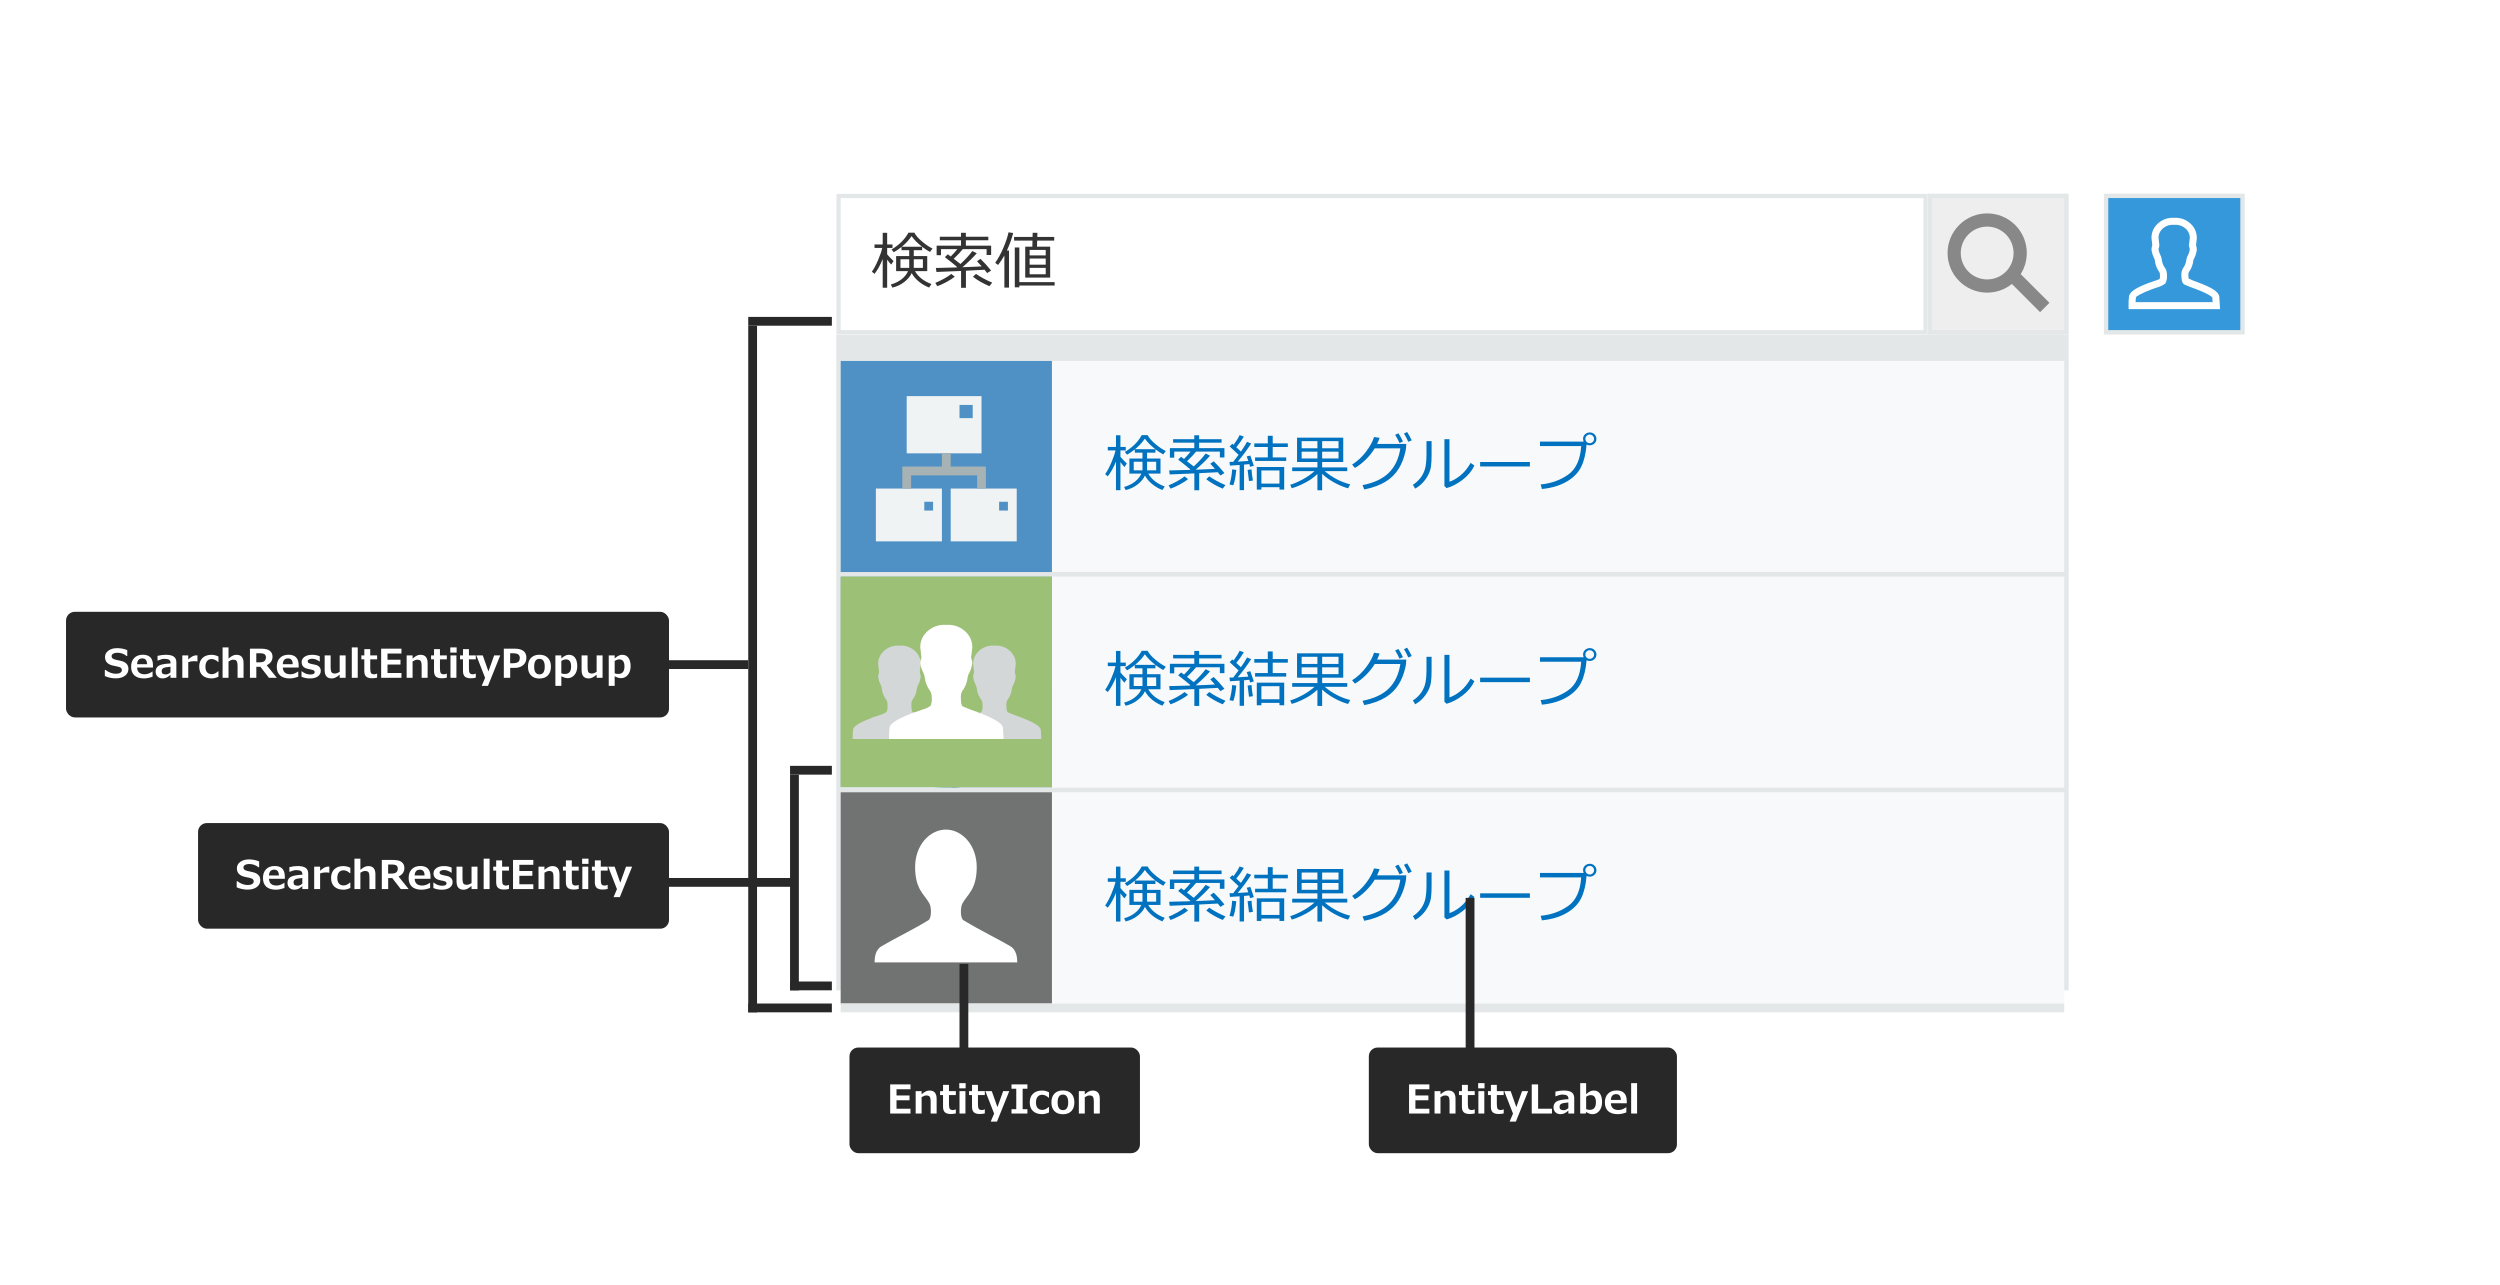 <svg width="568" height="292" viewBox="0 0 568 292" fill="none" xmlns="http://www.w3.org/2000/svg">
<rect width="568" height="292" fill="white"/>
<rect width="280" height="149" transform="translate(190 76)" fill="#E3E7E8"/>
<g filter="url(#filter0_d_816_1518)">
<rect width="278" height="48" transform="translate(191 77)" fill="#F7F9FA"/>
<g clip-path="url(#clip0_816_1518)">
<path d="M239 77H191V125H239V77Z" fill="#4F91C5"/>
<path fill-rule="evenodd" clip-rule="evenodd" d="M223 85H206V98H223V85ZM221 87H218V90H221V87ZM216 106H231V118H216V106ZM214 106H199V118H214V106ZM227 109H229V111H227V109ZM212 109H210V111H212V109Z" fill="#EFF3F4"/>
<path fill-rule="evenodd" clip-rule="evenodd" d="M216 98H214V101H205V103V106H207V103H222V106H224V103V101H216V98Z" fill="#A6B2B3"/>
</g>
<path d="M259.572 99.184V97.851H257.829V97.106C257.241 97.579 256.651 97.981 256.059 98.309L255.56 97.68C257.296 96.654 258.576 95.383 259.401 93.865H260.741C261.069 94.503 261.664 95.182 262.525 95.902C263.391 96.622 264.173 97.144 264.87 97.468L264.296 98.24C263.699 97.926 263.104 97.538 262.512 97.078V97.851H260.611V99.184H263.667V102.608H260.885C261.65 103.921 262.897 104.896 264.624 105.534L264.098 106.334C263.214 105.988 262.421 105.523 261.719 104.939C261.021 104.356 260.493 103.723 260.133 103.039C259.832 103.736 259.29 104.399 258.506 105.028C257.727 105.653 256.806 106.092 255.744 106.348L255.402 105.637C256.359 105.363 257.175 104.962 257.85 104.434C258.529 103.9 259.016 103.292 259.312 102.608H256.599V99.184H259.572ZM257.877 97.064H262.505C261.489 96.276 260.691 95.472 260.112 94.651C259.502 95.549 258.757 96.353 257.877 97.064ZM262.683 99.908H260.611V101.863H262.683V99.908ZM259.572 99.908H257.583V101.863H259.572V99.908ZM251.69 103.224L251.089 102.725C251.535 102.118 251.996 101.264 252.47 100.161C252.948 99.058 253.272 98.117 253.44 97.338H251.69V96.538H253.55V93.886H254.562V96.538H255.778V97.338H254.562V98.78C254.858 99.163 255.343 99.674 256.018 100.312L255.478 101.111C255.213 100.842 254.908 100.469 254.562 99.99V106.375H253.55V99.86C253.007 101.214 252.388 102.335 251.69 103.224ZM271.357 106.382V102.561L265.759 102.793L265.629 101.884C266.363 101.884 267.933 101.843 270.339 101.761L270.455 101.665C269.963 101.218 269.035 100.471 267.673 99.423L268.343 98.78C268.479 98.876 268.701 99.04 269.006 99.272C269.544 98.748 270.045 98.19 270.51 97.598H266.791V98.985H265.8V96.811H271.344V95.581H266.531V94.781H271.344V93.886H272.444V94.781H277.544V95.581H272.444V96.811H278.187V98.938H277.154V97.598H271.747C271.255 98.227 270.567 98.958 269.683 99.792L271.221 100.981C272.401 99.874 273.299 98.894 273.914 98.042L274.926 98.541C274.083 99.498 272.996 100.555 271.665 101.713L274.133 101.617L276.033 101.521C275.618 101.048 275.265 100.658 274.974 100.353L275.76 99.812C276.557 100.574 277.366 101.462 278.187 102.479L277.284 103.039C277.161 102.866 276.961 102.615 276.683 102.287C276.09 102.328 274.682 102.401 272.458 102.506V106.382H271.357ZM277.797 106.02C276.325 105.391 275.078 104.677 274.058 103.88L274.741 103.224C275.68 103.894 276.908 104.559 278.426 105.22L277.797 106.02ZM265.943 106.02L265.506 105.268C266.062 105.053 266.716 104.739 267.468 104.324C268.224 103.905 268.778 103.543 269.129 103.237L269.929 103.853C269.505 104.217 268.874 104.625 268.035 105.076C267.197 105.527 266.499 105.842 265.943 106.02ZM281.646 106.354V100.64L279.444 100.783L279.349 99.942H279.506C279.638 99.942 279.866 99.938 280.189 99.929C280.581 99.436 280.987 98.903 281.406 98.329L279.376 96.429L279.991 95.827L280.265 96.073C280.889 95.244 281.345 94.505 281.632 93.858L282.603 94.186C282.083 95.061 281.511 95.87 280.887 96.613C281.251 96.937 281.602 97.26 281.939 97.584C282.582 96.668 283.045 95.934 283.327 95.383L284.271 95.759C283.345 97.185 282.325 98.561 281.208 99.888C282.101 99.842 282.903 99.79 283.614 99.731L283.259 98.698L284.072 98.5C284.291 99.083 284.558 99.858 284.872 100.824L284.031 101.057C283.995 100.911 283.933 100.706 283.847 100.441C283.541 100.482 283.14 100.523 282.644 100.564V106.354H281.646ZM285.159 99.724V98.924H288.044V96.559H284.975V95.738H288.044V94.016H289.158V95.738H292.597V96.559H289.158V98.924H292.228V99.724H285.159ZM290.696 105.698H286.588V106.238H285.542V101.098H291.77V106.238H290.696V105.698ZM286.588 104.878H290.696V101.897H286.588V104.878ZM280.189 105.254L279.349 105.083C279.69 103.898 279.889 102.754 279.943 101.651L280.887 101.768C280.704 103.504 280.472 104.666 280.189 105.254ZM284.346 101.651C284.382 102.371 284.487 103.215 284.66 104.181L283.771 104.297L283.457 101.754L284.346 101.651ZM293.492 105.931L293.13 105.145C293.918 104.917 294.827 104.529 295.857 103.982C296.887 103.431 297.824 102.786 298.667 102.048H293.588V101.193H299.316V99.963H294.688V94.433H305.182V99.963H300.39V101.193H306.098V102.048H300.984C302.702 103.506 304.63 104.507 306.768 105.049L306.282 105.944C305.239 105.657 304.165 105.206 303.062 104.591C301.964 103.976 301.073 103.331 300.39 102.656V106.389H299.316V102.704C298.747 103.224 298.193 103.661 297.655 104.017C297.118 104.372 296.443 104.739 295.632 105.117C294.825 105.495 294.112 105.767 293.492 105.931ZM304.115 95.232H300.39V96.853H304.115V95.232ZM299.316 95.232H295.734V96.853H299.316V95.232ZM304.115 97.618H300.39V99.163H304.115V97.618ZM299.316 97.618H295.734V99.163H299.316V97.618ZM313.439 94.467C313.307 94.9 313.118 95.367 312.872 95.868H319.503L319.448 96.818C319.435 97.092 319.318 97.623 319.1 98.411C318.958 98.917 318.783 99.425 318.573 99.936C318.368 100.446 318.097 100.975 317.76 101.521C317.423 102.068 317.015 102.583 316.536 103.066C316.062 103.549 315.508 103.992 314.875 104.393C314.242 104.789 313.508 105.142 312.674 105.452C311.844 105.762 310.942 106.013 309.967 106.204L309.563 105.22C312.193 104.709 314.194 103.768 315.565 102.396C316.942 101.025 317.805 99.181 318.156 96.866H312.332C311.794 97.75 311.127 98.589 310.329 99.382C309.536 100.17 308.707 100.815 307.841 101.316L307.198 100.558C308.406 99.792 309.459 98.817 310.356 97.632C311.254 96.442 311.863 95.333 312.182 94.303L313.439 94.467ZM320.747 95.055L319.961 95.376C319.656 94.665 319.33 94.036 318.983 93.489L319.701 93.154C320.061 93.71 320.41 94.344 320.747 95.055ZM318.744 95.308L317.965 95.656C317.669 94.986 317.34 94.362 316.98 93.783L317.726 93.448C318.127 94.073 318.466 94.692 318.744 95.308ZM334.986 100.77C334.403 102.014 333.501 103.098 332.279 104.023C331.062 104.944 329.859 105.568 328.67 105.896L328.171 105.432V94.788H329.319V104.44C330.071 104.217 330.887 103.755 331.767 103.053C332.651 102.351 333.439 101.389 334.132 100.168L334.986 100.77ZM325.259 98.336C325.259 99.412 325.211 100.289 325.115 100.968C325.02 101.642 324.801 102.305 324.459 102.957C324.122 103.604 323.696 104.197 323.181 104.734C322.666 105.272 322.112 105.696 321.52 106.006L321.014 105.138C321.583 104.787 322.11 104.324 322.593 103.75C323.076 103.176 323.447 102.497 323.707 101.713C323.967 100.929 324.097 99.728 324.097 98.11V95.226H325.259V98.336ZM347.592 100.975H336.285V99.963H347.592V100.975ZM360.471 96.005C360.302 98.079 359.887 99.776 359.227 101.098C358.57 102.419 357.481 103.527 355.959 104.42C354.437 105.313 352.557 105.874 350.319 106.102L350.039 105.069C352.423 104.841 354.503 104.099 356.28 102.841C358.062 101.583 359.051 99.418 359.247 96.347H349.882V95.335H359.814C359.723 95.148 359.675 94.936 359.671 94.699C359.671 94.298 359.817 93.959 360.108 93.681C360.405 93.403 360.771 93.259 361.209 93.25C361.619 93.25 361.968 93.389 362.255 93.667C362.547 93.945 362.697 94.296 362.706 94.72C362.706 95.125 362.56 95.467 362.269 95.745C361.977 96.023 361.624 96.167 361.209 96.176C360.936 96.176 360.689 96.119 360.471 96.005ZM361.182 95.69C361.446 95.69 361.676 95.597 361.872 95.41C362.073 95.223 362.173 94.995 362.173 94.727C362.173 94.453 362.075 94.218 361.879 94.022C361.688 93.826 361.455 93.728 361.182 93.728C360.917 93.728 360.687 93.826 360.491 94.022C360.295 94.214 360.197 94.442 360.197 94.706C360.197 94.97 360.293 95.201 360.484 95.397C360.68 95.592 360.913 95.69 361.182 95.69Z" fill="#0072BF"/>
<path d="M469 125H191V127H469V125Z" fill="#E3E7E8" mask="url(#path-1-inside-1_816_1518)"/>
</g>
<g filter="url(#filter1_d_816_1518)">
<rect width="278" height="48" transform="translate(191 126)" fill="#F7F9FA"/>
<g clip-path="url(#clip1_816_1518)">
<path d="M239 126H191V173.855H239V126Z" fill="#86BAC0"/>
<path d="M239.001 149.415L221.189 131.58L196.624 156.029L214.624 173.855H239.001V149.415Z" fill="#6C969B"/>
<path fill-rule="evenodd" clip-rule="evenodd" d="M215.171 126.128C228.431 126.128 239 136.844 239 150.064C239 163.284 228.431 174 215.171 174C201.911 174 191.163 163.284 191.163 150.064C191.163 136.844 201.911 126.128 215.171 126.128Z" fill="#86BAC0"/>
<path fill-rule="evenodd" clip-rule="evenodd" d="M238.975 151.013C238.469 163.327 228.809 173.299 216.5 173.974L201.277 158.798L228.723 140.673L238.983 150.901L238.975 151.013Z" fill="#6C969B"/>
<path d="M228.723 140.673H201.277V158.798H228.723V140.673Z" fill="#E5E5E4"/>
<path fill-rule="evenodd" clip-rule="evenodd" d="M201.277 158.798L215 146.723L228.723 158.798H201.277Z" fill="#CCCCCC"/>
<path fill-rule="evenodd" clip-rule="evenodd" d="M201.277 158.798L215 147.569L228.723 158.798H201.277Z" fill="#E5E5E4"/>
<path fill-rule="evenodd" clip-rule="evenodd" d="M201.277 140.673L215 152.73L228.723 140.673H201.277Z" fill="#CCCCCC"/>
<path fill-rule="evenodd" clip-rule="evenodd" d="M201.277 140.673L215 151.901L228.723 140.673H201.277Z" fill="white"/>
<path d="M239 126H191V173.855H239V126Z" fill="#9CC076"/>
<path fill-rule="evenodd" clip-rule="evenodd" d="M236.591 162.9H215.302C215.288 162.164 215.323 161.428 215.408 160.696C215.556 159.958 217.056 159.054 219.907 157.985L221.505 157.437C222.045 157.299 222.555 157.063 223.009 156.741C223.214 156.281 223.291 155.774 223.231 155.275V154.948C223.211 154.469 223.028 154.011 222.712 153.65C222.284 152.974 222.017 152.209 221.929 151.414C221.894 151.104 221.801 150.803 221.654 150.528C221.424 150.11 221.263 149.658 221.177 149.189C221.083 148.883 221.083 148.556 221.177 148.25C221.244 148.073 221.29 147.889 221.315 147.701C221.241 147.111 221.177 146.51 221.103 145.877C221.08 144.862 221.46 143.88 222.162 143.145C223.129 142.105 224.524 141.568 225.941 141.689C227.36 141.572 228.754 142.113 229.721 143.155C230.417 143.894 230.797 144.874 230.779 145.887C230.705 146.52 230.631 147.121 230.557 147.712C230.588 147.898 230.634 148.082 230.695 148.26C230.795 148.565 230.795 148.894 230.695 149.199C230.618 149.663 230.468 150.111 230.25 150.528C230.081 150.799 229.966 151.1 229.911 151.414C229.827 152.208 229.563 152.973 229.138 153.65C228.83 154.014 228.655 154.472 228.641 154.948C228.641 156.002 228.747 156.677 228.969 156.825C229.856 157.225 230.764 157.577 231.69 157.88C231.777 157.929 231.869 157.967 231.965 157.996C234.788 159.065 236.284 159.968 236.454 160.707L236.591 162.9Z" fill="#D4D7D8"/>
<path fill-rule="evenodd" clip-rule="evenodd" d="M215.002 162.9H193.713C193.699 162.164 193.734 161.428 193.819 160.696C193.967 159.958 195.467 159.054 198.318 157.985L199.917 157.437C200.456 157.299 200.966 157.063 201.42 156.741C201.626 156.281 201.702 155.774 201.642 155.275V154.948C201.622 154.469 201.439 154.011 201.123 153.65C200.696 152.974 200.428 152.209 200.34 151.414C200.305 151.104 200.212 150.803 200.065 150.528C199.835 150.11 199.674 149.658 199.588 149.189C199.494 148.883 199.494 148.556 199.588 148.25C199.655 148.073 199.701 147.889 199.726 147.701C199.652 147.111 199.588 146.51 199.514 145.877C199.491 144.862 199.872 143.88 200.573 143.145C201.54 142.105 202.935 141.568 204.352 141.689C205.771 141.572 207.165 142.113 208.132 143.155C208.828 143.894 209.208 144.874 209.19 145.887C209.116 146.52 209.042 147.121 208.968 147.712C208.999 147.898 209.045 148.082 209.106 148.26C209.206 148.565 209.206 148.894 209.106 149.199C209.029 149.663 208.879 150.111 208.661 150.528C208.492 150.799 208.377 151.1 208.322 151.414C208.238 152.208 207.974 152.973 207.549 153.65C207.241 154.014 207.066 154.472 207.052 154.948C207.052 156.002 207.158 156.677 207.38 156.825C208.267 157.225 209.175 157.577 210.101 157.88C210.188 157.929 210.28 157.967 210.376 157.996C213.199 159.065 214.695 159.968 214.865 160.707L215.002 162.9Z" fill="#D4D7D8"/>
<path fill-rule="evenodd" clip-rule="evenodd" d="M228.015 162.9H201.994C201.977 162 202.021 161.1 202.124 160.206C202.305 159.304 204.138 158.199 207.623 156.893L209.577 156.222C210.236 156.054 210.859 155.765 211.414 155.372C211.665 154.81 211.759 154.191 211.686 153.58V153.18C211.661 152.595 211.437 152.036 211.052 151.594C210.529 150.768 210.201 149.833 210.094 148.861C210.052 148.482 209.937 148.115 209.758 147.779C209.477 147.267 209.28 146.715 209.175 146.141C209.06 145.768 209.06 145.368 209.175 144.994C209.257 144.777 209.313 144.553 209.344 144.324C209.253 143.602 209.175 142.867 209.085 142.093C209.057 140.854 209.522 139.653 210.379 138.754C211.561 137.484 213.265 136.827 214.998 136.975C216.733 136.833 218.436 137.494 219.617 138.767C220.469 139.67 220.933 140.868 220.911 142.106C220.821 142.88 220.73 143.615 220.64 144.336C220.677 144.564 220.733 144.788 220.808 145.007C220.93 145.38 220.93 145.781 220.808 146.154C220.714 146.721 220.53 147.269 220.264 147.779C220.057 148.109 219.917 148.477 219.85 148.861C219.747 149.832 219.424 150.766 218.906 151.594C218.529 152.039 218.315 152.598 218.298 153.18C218.298 154.469 218.427 155.294 218.699 155.475C219.783 155.964 220.893 156.394 222.024 156.764C222.131 156.824 222.243 156.871 222.36 156.906C225.811 158.212 227.64 159.317 227.847 160.219L228.015 162.9Z" fill="white"/>
</g>
<path d="M259.572 148.184V146.851H257.829V146.105C257.241 146.579 256.651 146.98 256.059 147.309L255.56 146.68C257.296 145.654 258.576 144.383 259.401 142.865H260.741C261.069 143.503 261.664 144.182 262.525 144.902C263.391 145.622 264.173 146.144 264.87 146.468L264.296 147.24C263.699 146.926 263.104 146.538 262.512 146.078V146.851H260.611V148.184H263.667V151.608H260.885C261.65 152.921 262.897 153.896 264.624 154.534L264.098 155.334C263.214 154.988 262.421 154.523 261.719 153.939C261.021 153.356 260.493 152.723 260.133 152.039C259.832 152.736 259.29 153.399 258.506 154.028C257.727 154.653 256.806 155.092 255.744 155.348L255.402 154.637C256.359 154.363 257.175 153.962 257.85 153.434C258.529 152.9 259.016 152.292 259.312 151.608H256.599V148.184H259.572ZM257.877 146.064H262.505C261.489 145.276 260.691 144.472 260.112 143.651C259.502 144.549 258.757 145.354 257.877 146.064ZM262.683 148.908H260.611V150.863H262.683V148.908ZM259.572 148.908H257.583V150.863H259.572V148.908ZM251.69 152.224L251.089 151.725C251.535 151.118 251.996 150.264 252.47 149.161C252.948 148.058 253.272 147.117 253.44 146.338H251.69V145.538H253.55V142.886H254.562V145.538H255.778V146.338H254.562V147.78C254.858 148.163 255.343 148.674 256.018 149.312L255.478 150.111C255.213 149.842 254.908 149.469 254.562 148.99V155.375H253.55V148.86C253.007 150.214 252.388 151.335 251.69 152.224ZM271.357 155.382V151.561L265.759 151.793L265.629 150.884C266.363 150.884 267.933 150.843 270.339 150.761L270.455 150.665C269.963 150.218 269.035 149.471 267.673 148.423L268.343 147.78C268.479 147.876 268.701 148.04 269.006 148.272C269.544 147.748 270.045 147.19 270.51 146.598H266.791V147.985H265.8V145.812H271.344V144.581H266.531V143.781H271.344V142.886H272.444V143.781H277.544V144.581H272.444V145.812H278.187V147.938H277.154V146.598H271.747C271.255 147.227 270.567 147.958 269.683 148.792L271.221 149.981C272.401 148.874 273.299 147.894 273.914 147.042L274.926 147.541C274.083 148.498 272.996 149.555 271.665 150.713L274.133 150.617L276.033 150.521C275.618 150.048 275.265 149.658 274.974 149.353L275.76 148.812C276.557 149.574 277.366 150.462 278.187 151.479L277.284 152.039C277.161 151.866 276.961 151.615 276.683 151.287C276.09 151.328 274.682 151.401 272.458 151.506V155.382H271.357ZM277.797 155.02C276.325 154.391 275.078 153.677 274.058 152.88L274.741 152.224C275.68 152.894 276.908 153.559 278.426 154.22L277.797 155.02ZM265.943 155.02L265.506 154.268C266.062 154.053 266.716 153.739 267.468 153.324C268.224 152.905 268.778 152.543 269.129 152.237L269.929 152.853C269.505 153.217 268.874 153.625 268.035 154.076C267.197 154.527 266.499 154.842 265.943 155.02ZM281.646 155.354V149.64L279.444 149.783L279.349 148.942H279.506C279.638 148.942 279.866 148.938 280.189 148.929C280.581 148.437 280.987 147.903 281.406 147.329L279.376 145.429L279.991 144.827L280.265 145.073C280.889 144.244 281.345 143.506 281.632 142.858L282.603 143.187C282.083 144.062 281.511 144.87 280.887 145.613C281.251 145.937 281.602 146.26 281.939 146.584C282.582 145.668 283.045 144.934 283.327 144.383L284.271 144.759C283.345 146.185 282.325 147.562 281.208 148.888C282.101 148.842 282.903 148.79 283.614 148.73L283.259 147.698L284.072 147.5C284.291 148.083 284.558 148.858 284.872 149.824L284.031 150.057C283.995 149.911 283.933 149.706 283.847 149.441C283.541 149.482 283.14 149.523 282.644 149.564V155.354H281.646ZM285.159 148.724V147.924H288.044V145.559H284.975V144.738H288.044V143.016H289.158V144.738H292.597V145.559H289.158V147.924H292.228V148.724H285.159ZM290.696 154.698H286.588V155.238H285.542V150.098H291.77V155.238H290.696V154.698ZM286.588 153.878H290.696V150.897H286.588V153.878ZM280.189 154.254L279.349 154.083C279.69 152.898 279.889 151.754 279.943 150.651L280.887 150.768C280.704 152.504 280.472 153.666 280.189 154.254ZM284.346 150.651C284.382 151.371 284.487 152.215 284.66 153.181L283.771 153.297L283.457 150.754L284.346 150.651ZM293.492 154.931L293.13 154.145C293.918 153.917 294.827 153.529 295.857 152.982C296.887 152.431 297.824 151.786 298.667 151.048H293.588V150.193H299.316V148.963H294.688V143.433H305.182V148.963H300.39V150.193H306.098V151.048H300.984C302.702 152.506 304.63 153.507 306.768 154.049L306.282 154.944C305.239 154.657 304.165 154.206 303.062 153.591C301.964 152.976 301.073 152.331 300.39 151.656V155.389H299.316V151.704C298.747 152.224 298.193 152.661 297.655 153.017C297.118 153.372 296.443 153.739 295.632 154.117C294.825 154.495 294.112 154.767 293.492 154.931ZM304.115 144.232H300.39V145.853H304.115V144.232ZM299.316 144.232H295.734V145.853H299.316V144.232ZM304.115 146.618H300.39V148.163H304.115V146.618ZM299.316 146.618H295.734V148.163H299.316V146.618ZM313.439 143.467C313.307 143.9 313.118 144.367 312.872 144.868H319.503L319.448 145.818C319.435 146.092 319.318 146.623 319.1 147.411C318.958 147.917 318.783 148.425 318.573 148.936C318.368 149.446 318.097 149.975 317.76 150.521C317.423 151.068 317.015 151.583 316.536 152.066C316.062 152.549 315.508 152.992 314.875 153.393C314.242 153.789 313.508 154.142 312.674 154.452C311.844 154.762 310.942 155.013 309.967 155.204L309.563 154.22C312.193 153.709 314.194 152.768 315.565 151.396C316.942 150.025 317.805 148.181 318.156 145.866H312.332C311.794 146.75 311.127 147.589 310.329 148.382C309.536 149.17 308.707 149.815 307.841 150.316L307.198 149.558C308.406 148.792 309.459 147.817 310.356 146.632C311.254 145.442 311.863 144.333 312.182 143.303L313.439 143.467ZM320.747 144.055L319.961 144.376C319.656 143.665 319.33 143.036 318.983 142.489L319.701 142.154C320.061 142.71 320.41 143.344 320.747 144.055ZM318.744 144.308L317.965 144.656C317.669 143.986 317.34 143.362 316.98 142.783L317.726 142.448C318.127 143.073 318.466 143.692 318.744 144.308ZM334.986 149.77C334.403 151.014 333.501 152.098 332.279 153.023C331.062 153.944 329.859 154.568 328.67 154.896L328.171 154.432V143.788H329.319V153.44C330.071 153.217 330.887 152.755 331.767 152.053C332.651 151.351 333.439 150.389 334.132 149.168L334.986 149.77ZM325.259 147.336C325.259 148.411 325.211 149.289 325.115 149.968C325.02 150.642 324.801 151.305 324.459 151.957C324.122 152.604 323.696 153.197 323.181 153.734C322.666 154.272 322.112 154.696 321.52 155.006L321.014 154.138C321.583 153.787 322.11 153.324 322.593 152.75C323.076 152.176 323.447 151.497 323.707 150.713C323.967 149.929 324.097 148.728 324.097 147.11V144.226H325.259V147.336ZM347.592 149.975H336.285V148.963H347.592V149.975ZM360.471 145.005C360.302 147.078 359.887 148.776 359.227 150.098C358.57 151.419 357.481 152.527 355.959 153.42C354.437 154.313 352.557 154.874 350.319 155.102L350.039 154.069C352.423 153.841 354.503 153.099 356.28 151.841C358.062 150.583 359.051 148.418 359.247 145.347H349.882V144.335H359.814C359.723 144.148 359.675 143.936 359.671 143.699C359.671 143.298 359.817 142.959 360.108 142.681C360.405 142.403 360.771 142.259 361.209 142.25C361.619 142.25 361.968 142.389 362.255 142.667C362.547 142.945 362.697 143.296 362.706 143.72C362.706 144.125 362.56 144.467 362.269 144.745C361.977 145.023 361.624 145.167 361.209 145.176C360.936 145.176 360.689 145.119 360.471 145.005ZM361.182 144.69C361.446 144.69 361.676 144.597 361.872 144.41C362.073 144.223 362.173 143.995 362.173 143.727C362.173 143.453 362.075 143.218 361.879 143.022C361.688 142.826 361.455 142.729 361.182 142.729C360.917 142.729 360.687 142.826 360.491 143.022C360.295 143.214 360.197 143.442 360.197 143.706C360.197 143.97 360.293 144.201 360.484 144.396C360.68 144.592 360.913 144.69 361.182 144.69Z" fill="#0072BF"/>
<path d="M469 174H191V176H469V174Z" fill="#E3E7E8" mask="url(#path-7-inside-2_816_1518)"/>
</g>
<g filter="url(#filter2_d_816_1518)">
<rect width="278" height="48" transform="translate(191 175)" fill="#F7F9FA"/>
<g clip-path="url(#clip2_816_1518)">
<path d="M239.88 174.216H190.12V224.078H239.88V174.216Z" fill="#717272"/>
<path d="M214.912 183.483C218.607 183.483 221.97 187.069 221.912 192.143C221.853 197.178 219.8 198.158 218.646 200.293C218.216 201.096 218.099 203.604 218.92 204.094C222.694 206.386 226.389 208.13 229.537 209.971C230.925 210.794 231.121 212.499 231.121 213.655C228.579 213.655 221.716 213.655 214.912 213.655C208.108 213.655 201.245 213.655 198.703 213.655C198.703 212.499 198.899 210.794 200.287 209.971C203.435 208.13 207.13 206.386 210.904 204.094C211.725 203.604 211.608 201.096 211.178 200.293C210.024 198.158 207.971 197.158 207.912 192.143C207.854 187.069 211.217 183.483 214.912 183.483Z" fill="white"/>
</g>
<path d="M259.572 197.184V195.851H257.829V195.105C257.241 195.579 256.651 195.98 256.059 196.309L255.56 195.68C257.296 194.654 258.576 193.383 259.401 191.865H260.741C261.069 192.503 261.664 193.182 262.525 193.902C263.391 194.622 264.173 195.144 264.87 195.468L264.296 196.24C263.699 195.926 263.104 195.538 262.512 195.078V195.851H260.611V197.184H263.667V200.608H260.885C261.65 201.921 262.897 202.896 264.624 203.534L264.098 204.334C263.214 203.988 262.421 203.523 261.719 202.939C261.021 202.356 260.493 201.723 260.133 201.039C259.832 201.736 259.29 202.399 258.506 203.028C257.727 203.653 256.806 204.092 255.744 204.348L255.402 203.637C256.359 203.363 257.175 202.962 257.85 202.434C258.529 201.9 259.016 201.292 259.312 200.608H256.599V197.184H259.572ZM257.877 195.064H262.505C261.489 194.276 260.691 193.472 260.112 192.651C259.502 193.549 258.757 194.354 257.877 195.064ZM262.683 197.908H260.611V199.863H262.683V197.908ZM259.572 197.908H257.583V199.863H259.572V197.908ZM251.69 201.224L251.089 200.725C251.535 200.118 251.996 199.264 252.47 198.161C252.948 197.058 253.272 196.117 253.44 195.338H251.69V194.538H253.55V191.886H254.562V194.538H255.778V195.338H254.562V196.78C254.858 197.163 255.343 197.674 256.018 198.312L255.478 199.111C255.213 198.842 254.908 198.469 254.562 197.99V204.375H253.55V197.86C253.007 199.214 252.388 200.335 251.69 201.224ZM271.357 204.382V200.561L265.759 200.793L265.629 199.884C266.363 199.884 267.933 199.843 270.339 199.761L270.455 199.665C269.963 199.218 269.035 198.471 267.673 197.423L268.343 196.78C268.479 196.876 268.701 197.04 269.006 197.272C269.544 196.748 270.045 196.19 270.51 195.598H266.791V196.985H265.8V194.812H271.344V193.581H266.531V192.781H271.344V191.886H272.444V192.781H277.544V193.581H272.444V194.812H278.187V196.938H277.154V195.598H271.747C271.255 196.227 270.567 196.958 269.683 197.792L271.221 198.981C272.401 197.874 273.299 196.894 273.914 196.042L274.926 196.541C274.083 197.498 272.996 198.555 271.665 199.713L274.133 199.617L276.033 199.521C275.618 199.048 275.265 198.658 274.974 198.353L275.76 197.812C276.557 198.574 277.366 199.462 278.187 200.479L277.284 201.039C277.161 200.866 276.961 200.615 276.683 200.287C276.09 200.328 274.682 200.401 272.458 200.506V204.382H271.357ZM277.797 204.02C276.325 203.391 275.078 202.677 274.058 201.88L274.741 201.224C275.68 201.894 276.908 202.559 278.426 203.22L277.797 204.02ZM265.943 204.02L265.506 203.268C266.062 203.053 266.716 202.739 267.468 202.324C268.224 201.905 268.778 201.543 269.129 201.237L269.929 201.853C269.505 202.217 268.874 202.625 268.035 203.076C267.197 203.527 266.499 203.842 265.943 204.02ZM281.646 204.354V198.64L279.444 198.783L279.349 197.942H279.506C279.638 197.942 279.866 197.938 280.189 197.929C280.581 197.437 280.987 196.903 281.406 196.329L279.376 194.429L279.991 193.827L280.265 194.073C280.889 193.244 281.345 192.506 281.632 191.858L282.603 192.187C282.083 193.062 281.511 193.87 280.887 194.613C281.251 194.937 281.602 195.26 281.939 195.584C282.582 194.668 283.045 193.934 283.327 193.383L284.271 193.759C283.345 195.185 282.325 196.562 281.208 197.888C282.101 197.842 282.903 197.79 283.614 197.73L283.259 196.698L284.072 196.5C284.291 197.083 284.558 197.858 284.872 198.824L284.031 199.057C283.995 198.911 283.933 198.706 283.847 198.441C283.541 198.482 283.14 198.523 282.644 198.564V204.354H281.646ZM285.159 197.724V196.924H288.044V194.559H284.975V193.738H288.044V192.016H289.158V193.738H292.597V194.559H289.158V196.924H292.228V197.724H285.159ZM290.696 203.698H286.588V204.238H285.542V199.098H291.77V204.238H290.696V203.698ZM286.588 202.878H290.696V199.897H286.588V202.878ZM280.189 203.254L279.349 203.083C279.69 201.898 279.889 200.754 279.943 199.651L280.887 199.768C280.704 201.504 280.472 202.666 280.189 203.254ZM284.346 199.651C284.382 200.371 284.487 201.215 284.66 202.181L283.771 202.297L283.457 199.754L284.346 199.651ZM293.492 203.931L293.13 203.145C293.918 202.917 294.827 202.529 295.857 201.982C296.887 201.431 297.824 200.786 298.667 200.048H293.588V199.193H299.316V197.963H294.688V192.433H305.182V197.963H300.39V199.193H306.098V200.048H300.984C302.702 201.506 304.63 202.507 306.768 203.049L306.282 203.944C305.239 203.657 304.165 203.206 303.062 202.591C301.964 201.976 301.073 201.331 300.39 200.656V204.389H299.316V200.704C298.747 201.224 298.193 201.661 297.655 202.017C297.118 202.372 296.443 202.739 295.632 203.117C294.825 203.495 294.112 203.767 293.492 203.931ZM304.115 193.232H300.39V194.853H304.115V193.232ZM299.316 193.232H295.734V194.853H299.316V193.232ZM304.115 195.618H300.39V197.163H304.115V195.618ZM299.316 195.618H295.734V197.163H299.316V195.618ZM313.439 192.467C313.307 192.9 313.118 193.367 312.872 193.868H319.503L319.448 194.818C319.435 195.092 319.318 195.623 319.1 196.411C318.958 196.917 318.783 197.425 318.573 197.936C318.368 198.446 318.097 198.975 317.76 199.521C317.423 200.068 317.015 200.583 316.536 201.066C316.062 201.549 315.508 201.992 314.875 202.393C314.242 202.789 313.508 203.142 312.674 203.452C311.844 203.762 310.942 204.013 309.967 204.204L309.563 203.22C312.193 202.709 314.194 201.768 315.565 200.396C316.942 199.025 317.805 197.181 318.156 194.866H312.332C311.794 195.75 311.127 196.589 310.329 197.382C309.536 198.17 308.707 198.815 307.841 199.316L307.198 198.558C308.406 197.792 309.459 196.817 310.356 195.632C311.254 194.442 311.863 193.333 312.182 192.303L313.439 192.467ZM320.747 193.055L319.961 193.376C319.656 192.665 319.33 192.036 318.983 191.489L319.701 191.154C320.061 191.71 320.41 192.344 320.747 193.055ZM318.744 193.308L317.965 193.656C317.669 192.986 317.34 192.362 316.98 191.783L317.726 191.448C318.127 192.073 318.466 192.692 318.744 193.308ZM334.986 198.77C334.403 200.014 333.501 201.098 332.279 202.023C331.062 202.944 329.859 203.568 328.67 203.896L328.171 203.432V192.788H329.319V202.44C330.071 202.217 330.887 201.755 331.767 201.053C332.651 200.351 333.439 199.389 334.132 198.168L334.986 198.77ZM325.259 196.336C325.259 197.411 325.211 198.289 325.115 198.968C325.02 199.642 324.801 200.305 324.459 200.957C324.122 201.604 323.696 202.197 323.181 202.734C322.666 203.272 322.112 203.696 321.52 204.006L321.014 203.138C321.583 202.787 322.11 202.324 322.593 201.75C323.076 201.176 323.447 200.497 323.707 199.713C323.967 198.929 324.097 197.728 324.097 196.11V193.226H325.259V196.336ZM347.592 198.975H336.285V197.963H347.592V198.975ZM360.471 194.005C360.302 196.078 359.887 197.776 359.227 199.098C358.57 200.419 357.481 201.527 355.959 202.42C354.437 203.313 352.557 203.874 350.319 204.102L350.039 203.069C352.423 202.841 354.503 202.099 356.28 200.841C358.062 199.583 359.051 197.418 359.247 194.347H349.882V193.335H359.814C359.723 193.148 359.675 192.936 359.671 192.699C359.671 192.298 359.817 191.959 360.108 191.681C360.405 191.403 360.771 191.259 361.209 191.25C361.619 191.25 361.968 191.389 362.255 191.667C362.547 191.945 362.697 192.296 362.706 192.72C362.706 193.125 362.56 193.467 362.269 193.745C361.977 194.023 361.624 194.167 361.209 194.176C360.936 194.176 360.689 194.119 360.471 194.005ZM361.182 193.69C361.446 193.69 361.676 193.597 361.872 193.41C362.073 193.223 362.173 192.995 362.173 192.727C362.173 192.453 362.075 192.218 361.879 192.022C361.688 191.826 361.455 191.729 361.182 191.729C360.917 191.729 360.687 191.826 360.491 192.022C360.295 192.214 360.197 192.442 360.197 192.706C360.197 192.97 360.293 193.201 360.484 193.396C360.68 193.592 360.913 193.69 361.182 193.69Z" fill="#0072BF"/>
<path d="M469 223H191V225H469V223Z" fill="#E3E7E8" mask="url(#path-23-inside-3_816_1518)"/>
</g>
<g clip-path="url(#clip3_816_1518)">
<g filter="url(#filter3_ii_816_1518)">
<rect x="190" y="44" width="248" height="32" fill="white"/>
<path d="M206.572 58.184V56.851H204.829V56.105C204.241 56.579 203.651 56.98 203.059 57.309L202.56 56.68C204.296 55.654 205.576 54.383 206.401 52.865H207.741C208.069 53.503 208.664 54.182 209.525 54.902C210.391 55.622 211.173 56.144 211.87 56.468L211.296 57.24C210.699 56.926 210.104 56.538 209.512 56.078V56.851H207.611V58.184H210.667V61.608H207.885C208.65 62.921 209.897 63.896 211.624 64.534L211.098 65.334C210.214 64.988 209.421 64.523 208.719 63.94C208.021 63.356 207.493 62.723 207.133 62.039C206.832 62.736 206.29 63.399 205.506 64.028C204.727 64.653 203.806 65.092 202.744 65.348L202.402 64.637C203.359 64.363 204.175 63.962 204.85 63.434C205.529 62.9 206.016 62.292 206.312 61.608H203.599V58.184H206.572ZM204.877 56.065H209.505C208.489 55.276 207.691 54.472 207.112 53.651C206.502 54.549 205.757 55.353 204.877 56.065ZM209.683 58.908H207.611V60.863H209.683V58.908ZM206.572 58.908H204.583V60.863H206.572V58.908ZM198.69 62.224L198.089 61.725C198.535 61.118 198.996 60.264 199.47 59.161C199.948 58.058 200.272 57.117 200.44 56.338H198.69V55.538H200.55V52.886H201.562V55.538H202.778V56.338H201.562V57.78C201.858 58.163 202.343 58.673 203.018 59.312L202.478 60.111C202.213 59.842 201.908 59.469 201.562 58.99V65.375H200.55V58.86C200.007 60.214 199.388 61.335 198.69 62.224ZM218.357 65.382V61.56L212.759 61.793L212.629 60.884C213.363 60.884 214.933 60.843 217.339 60.761L217.455 60.665C216.963 60.218 216.035 59.471 214.673 58.423L215.343 57.78C215.479 57.876 215.701 58.04 216.006 58.273C216.544 57.748 217.045 57.19 217.51 56.598H213.791V57.985H212.8V55.812H218.344V54.581H213.531V53.781H218.344V52.886H219.444V53.781H224.544V54.581H219.444V55.812H225.187V57.938H224.154V56.598H218.747C218.255 57.227 217.567 57.958 216.683 58.792L218.221 59.981C219.401 58.874 220.299 57.894 220.914 57.042L221.926 57.541C221.083 58.498 219.996 59.555 218.665 60.713L221.133 60.617L223.033 60.522C222.618 60.047 222.265 59.658 221.974 59.352L222.76 58.812C223.557 59.574 224.366 60.462 225.187 61.478L224.284 62.039C224.161 61.866 223.961 61.615 223.683 61.287C223.09 61.328 221.682 61.401 219.458 61.506V65.382H218.357ZM224.797 65.019C223.325 64.391 222.078 63.677 221.058 62.88L221.741 62.224C222.68 62.894 223.908 63.559 225.426 64.22L224.797 65.019ZM212.943 65.019L212.506 64.268C213.062 64.053 213.716 63.739 214.468 63.324C215.224 62.905 215.778 62.543 216.129 62.237L216.929 62.852C216.505 63.217 215.874 63.625 215.035 64.076C214.197 64.527 213.499 64.842 212.943 65.019ZM228.194 65.341V58.054C227.78 58.792 227.303 59.508 226.766 60.2L226.109 59.715C226.752 58.808 227.36 57.694 227.935 56.372C228.513 55.046 228.914 53.85 229.138 52.783L230.19 52.94C229.903 54.148 229.427 55.477 228.762 56.926H229.247V65.341H228.194ZM232.932 63.065V56.044H234.552L234.579 54.67H230.402V53.829H234.6L234.62 52.886H235.7L235.673 53.829H239.515V54.67H235.646L235.604 56.044H238.599V63.065H232.932ZM237.587 58.026V56.782H233.93V58.026H237.587ZM233.93 60.139H237.587V58.744H233.93V60.139ZM233.93 62.312H237.587V60.856H233.93V62.312ZM230.56 65.279V56.228H231.592V64.097H239.617V64.869H231.592V65.279H230.56Z" fill="#333333"/>
<rect x="190.5" y="44.5" width="247" height="31" stroke="#E3E7E8"/>
</g>
</g>
<rect x="438.5" y="44.5" width="31" height="31" fill="#EEEEEE"/>
<path fill-rule="evenodd" clip-rule="evenodd" d="M457.103 64.517C453.57 67.348 448.397 67.125 445.121 63.849C441.607 60.334 441.607 54.636 445.121 51.121C448.636 47.607 454.335 47.607 457.849 51.121C460.878 54.15 461.297 58.8 459.106 62.277L465.627 68.799L463.506 70.92L457.103 64.517ZM455.728 53.243C458.071 55.586 458.071 59.385 455.728 61.728C453.385 64.071 449.586 64.071 447.243 61.728C444.9 59.385 444.9 55.586 447.243 53.243C449.586 50.9 453.385 50.9 455.728 53.243Z" fill="#888888"/>
<rect x="438.5" y="44.5" width="31" height="31" stroke="#E3E7E8"/>
<rect x="478.5" y="44.5" width="31" height="31" fill="#3498DB" stroke="#E3E7E8"/>
<path fill-rule="evenodd" clip-rule="evenodd" d="M502.636 67.601C502.488 67.298 501.271 66.579 499.162 65.775C499.047 65.741 498.935 65.697 498.828 65.642C497.99 65.365 497.168 65.044 496.365 64.68L496.252 64.617C495.72 64.263 495.601 63.563 495.601 62.235C495.619 61.647 495.828 61.081 496.195 60.623C496.498 60.124 496.687 59.563 496.755 58.933C496.822 58.547 496.962 58.178 497.138 57.9C497.295 57.599 497.404 57.274 497.459 56.938L497.488 56.82C497.525 56.706 497.525 56.583 497.491 56.478C497.422 56.275 497.37 56.066 497.335 55.855L497.316 55.741L497.331 55.627C497.408 55.007 497.47 54.498 497.525 54.065C497.537 53.358 497.273 52.674 496.784 52.154C496.082 51.393 495.068 50.998 494.037 51.084L493.903 51.084C492.873 50.995 491.859 51.387 491.15 52.152C490.664 52.663 490.401 53.346 490.412 53.976C490.437 54.192 490.461 54.405 490.507 54.817C490.545 55.155 490.573 55.387 490.601 55.617L490.614 55.719L490.6 55.822C490.57 56.05 490.514 56.275 490.448 56.447C490.41 56.569 490.41 56.701 490.448 56.824L490.471 56.916C490.533 57.255 490.649 57.583 490.819 57.893C490.998 58.231 491.112 58.6 491.155 58.981C491.219 59.561 491.409 60.119 491.713 60.616C492.089 61.07 492.306 61.636 492.331 62.258V62.509C492.391 63.087 492.299 63.671 492.062 64.202L491.973 64.401L491.796 64.527C491.308 64.875 490.76 65.13 490.241 65.26L488.824 65.748C486.561 66.599 485.331 67.343 485.289 67.539C485.247 67.905 485.219 68.272 485.205 68.64H502.701L502.636 67.601ZM499.39 64.147L499.532 64.21C499.559 64.225 499.587 64.237 499.673 64.264C502.5 65.339 503.964 66.226 504.205 67.28L504.223 67.408L504.4 70.236H483.617L483.603 69.453C483.59 68.753 483.623 68.053 483.713 67.292C483.928 66.22 485.396 65.332 488.283 64.246L489.783 63.733C490.099 63.652 490.401 63.524 490.678 63.354C490.748 63.127 490.769 62.886 490.741 62.649L490.735 62.553L490.736 62.292C490.725 62.041 490.63 61.801 490.465 61.611L490.391 61.513C489.942 60.799 489.66 59.993 489.569 59.157C489.549 58.977 489.495 58.803 489.414 58.651C489.174 58.212 489.003 57.738 488.909 57.246C488.791 56.831 488.796 56.388 488.938 55.932C488.966 55.857 488.988 55.78 489.003 55.702C488.979 55.499 488.954 55.285 488.921 54.996C488.875 54.583 488.851 54.373 488.821 54.087C488.795 52.961 489.217 51.87 489.986 51.06C491.008 49.958 492.475 49.38 493.972 49.488C495.47 49.385 496.936 49.966 497.952 51.066C498.721 51.884 499.14 52.97 499.115 54.171C499.059 54.653 499.001 55.132 498.93 55.702C498.949 55.791 498.974 55.88 499.005 55.973C499.141 56.389 499.147 56.836 499.024 57.255C498.939 57.736 498.779 58.204 498.524 58.69C498.426 58.847 498.36 59.022 498.335 59.152C498.247 59.989 497.969 60.795 497.524 61.51L497.457 61.601C497.296 61.792 497.204 62.032 497.197 62.258C497.197 62.698 497.219 63.045 497.258 63.28C497.962 63.64 498.67 63.911 499.39 64.147Z" fill="white"/>
<line x1="219" y1="253" x2="219" y2="219" stroke="#282828" stroke-width="2"/>
<rect x="193" y="238" width="66" height="24" rx="2" fill="#282828"/>
<path d="M206.862 253H202.248V246.377H206.862V247.476H203.689V248.891H206.638V249.985H203.689V251.901H206.862V253ZM212.803 253H211.445V250.464C211.445 249.755 211.366 249.316 211.208 249.146C211.053 248.973 210.799 248.887 210.448 248.887C210.155 248.887 209.802 249.017 209.389 249.278V253H208.04V247.911H209.389V248.623C209.811 248.277 210.147 248.049 210.399 247.938C210.654 247.826 210.919 247.771 211.195 247.771C212.267 247.771 212.803 248.399 212.803 249.656V253ZM217.167 252.969C216.807 253.057 216.421 253.101 216.011 253.101C215.405 253.101 214.961 252.972 214.68 252.714C214.398 252.454 214.258 252.033 214.258 251.453V248.803H213.59V247.911H214.262V246.483H215.607V247.911H217.167V248.803H215.607V250.899C215.607 251.438 215.676 251.79 215.813 251.954C215.951 252.118 216.183 252.2 216.508 252.2C216.716 252.2 216.922 252.149 217.127 252.046H217.167V252.969ZM219.395 247.274H217.949V246.083H219.395V247.274ZM219.347 253H217.998V247.911H219.347V253ZM223.75 252.969C223.39 253.057 223.004 253.101 222.594 253.101C221.988 253.101 221.544 252.972 221.263 252.714C220.981 252.454 220.841 252.033 220.841 251.453V248.803H220.173V247.911H220.845V246.483H222.19V247.911H223.75V248.803H222.19V250.899C222.19 251.438 222.259 251.79 222.396 251.954C222.534 252.118 222.766 252.2 223.091 252.2C223.299 252.2 223.505 252.149 223.71 252.046H223.75V252.969ZM229.305 247.911L226.514 254.833H225.09L225.864 253.009L223.873 247.911H225.336L226.62 251.545L227.916 247.911H229.305ZM233.427 253H229.814V252.011H230.896V247.366H229.814V246.377H233.427V247.366H232.346V252.011H233.427V253ZM238.331 252.75C237.763 253.007 237.249 253.136 236.789 253.136C235.898 253.136 235.204 252.906 234.706 252.446C234.208 251.986 233.958 251.33 233.958 250.478C233.958 249.619 234.21 248.954 234.714 248.482C235.218 248.008 235.892 247.771 236.736 247.771C237.287 247.771 237.818 247.901 238.331 248.162V249.401H238.261C237.763 248.956 237.272 248.733 236.789 248.733C236.34 248.733 235.992 248.887 235.743 249.194C235.494 249.502 235.369 249.93 235.369 250.478C235.369 251.025 235.494 251.446 235.743 251.739C235.995 252.029 236.351 252.174 236.811 252.174C237.3 252.174 237.783 251.951 238.261 251.506H238.331V252.75ZM241.491 253.158C240.665 253.158 240.023 252.921 239.566 252.446C239.109 251.969 238.88 251.307 238.88 250.46C238.88 249.61 239.11 248.947 239.57 248.469C240.033 247.992 240.673 247.753 241.491 247.753C242.314 247.753 242.954 247.992 243.411 248.469C243.871 248.947 244.101 249.61 244.101 250.46C244.101 251.307 243.871 251.969 243.411 252.446C242.954 252.921 242.314 253.158 241.491 253.158ZM241.491 248.693C240.691 248.693 240.291 249.287 240.291 250.473C240.291 251.636 240.697 252.218 241.508 252.218C242.296 252.218 242.69 251.636 242.69 250.473C242.69 249.287 242.291 248.693 241.491 248.693ZM249.875 253H248.518V250.464C248.518 249.755 248.438 249.316 248.28 249.146C248.125 248.973 247.872 248.887 247.52 248.887C247.227 248.887 246.874 249.017 246.461 249.278V253H245.112V247.911H246.461V248.623C246.883 248.277 247.22 248.049 247.472 247.938C247.727 247.826 247.992 247.771 248.267 247.771C249.339 247.771 249.875 248.399 249.875 249.656V253Z" fill="white"/>
<rect x="45" y="187" width="107" height="24" rx="2" fill="#282828"/>
<path d="M53.777 201.604V200.203H53.926C54.254 200.472 54.631 200.686 55.056 200.844C55.483 201.002 55.894 201.082 56.286 201.082C56.693 201.082 57.022 201.008 57.27 200.862C57.52 200.715 57.644 200.512 57.644 200.251C57.644 200.049 57.584 199.888 57.464 199.768C57.347 199.647 57.123 199.548 56.791 199.469C56.554 199.425 56.148 199.338 55.574 199.209C55.003 199.081 54.566 198.855 54.265 198.533C53.966 198.208 53.816 197.793 53.816 197.289C53.816 196.688 54.073 196.201 54.585 195.826C55.098 195.448 55.757 195.259 56.563 195.259C57.383 195.259 58.154 195.408 58.874 195.707V197.047H58.73C58.114 196.549 57.408 196.3 56.611 196.3C56.233 196.3 55.921 196.371 55.675 196.511C55.432 196.652 55.31 196.844 55.31 197.087C55.31 197.295 55.379 197.46 55.517 197.583C55.658 197.707 55.897 197.808 56.233 197.887C56.57 197.948 56.945 198.03 57.358 198.133C57.774 198.232 58.084 198.345 58.286 198.471C58.491 198.597 58.653 198.735 58.773 198.884C58.897 199.031 58.987 199.195 59.046 199.376C59.107 199.558 59.138 199.759 59.138 199.979C59.138 200.623 58.874 201.142 58.347 201.534C57.823 201.927 57.127 202.123 56.26 202.123C55.416 202.123 54.588 201.95 53.777 201.604ZM64.715 199.667H61.107C61.166 200.686 61.744 201.196 62.843 201.196C63.417 201.196 63.994 200.988 64.574 200.572H64.623V201.741C63.934 202.004 63.287 202.136 62.68 202.136C61.725 202.136 60.997 201.909 60.496 201.455C59.995 201.001 59.745 200.346 59.745 199.491C59.745 198.641 59.982 197.973 60.456 197.487C60.931 196.998 61.586 196.753 62.421 196.753C63.95 196.753 64.715 197.566 64.715 199.192V199.667ZM63.366 198.902C63.354 198.026 62.998 197.588 62.298 197.588C61.554 197.588 61.157 198.026 61.107 198.902H63.366ZM70.028 202H68.688V201.336C68.274 201.691 67.939 201.912 67.681 202C67.426 202.091 67.154 202.136 66.864 202.136C66.418 202.136 66.049 201.993 65.756 201.706C65.463 201.416 65.317 201.043 65.317 200.589C65.317 200.015 65.532 199.58 65.963 199.284C66.397 198.988 67.309 198.804 68.701 198.73V198.594C68.701 198.275 68.591 198.043 68.371 197.9C68.151 197.756 67.788 197.685 67.281 197.685C66.936 197.685 66.44 197.816 65.796 198.08H65.748V197.012C66.427 196.848 67.043 196.766 67.593 196.766C68.452 196.766 69.071 196.905 69.452 197.184C69.836 197.459 70.028 197.898 70.028 198.502V202ZM68.688 200.761V199.478C67.803 199.551 67.249 199.665 67.026 199.82C66.804 199.973 66.692 200.185 66.692 200.458C66.692 200.748 66.77 200.95 66.925 201.064C67.081 201.178 67.324 201.235 67.655 201.235C68.003 201.235 68.348 201.077 68.688 200.761ZM74.822 198.287H74.778C74.597 198.24 74.353 198.216 74.049 198.216C73.571 198.216 73.132 198.292 72.731 198.445V202H71.381V196.911H72.731V197.834C73.144 197.462 73.483 197.213 73.75 197.087C74.017 196.958 74.279 196.894 74.537 196.894C74.604 196.894 74.699 196.896 74.822 196.902V198.287ZM79.595 201.75C79.026 202.007 78.512 202.136 78.052 202.136C77.162 202.136 76.467 201.906 75.969 201.446C75.471 200.986 75.222 200.33 75.222 199.478C75.222 198.619 75.474 197.954 75.978 197.482C76.482 197.008 77.156 196.771 77.999 196.771C78.55 196.771 79.082 196.901 79.595 197.162V198.401H79.524C79.026 197.956 78.536 197.733 78.052 197.733C77.604 197.733 77.255 197.887 77.006 198.194C76.757 198.502 76.633 198.93 76.633 199.478C76.633 200.025 76.757 200.446 77.006 200.739C77.258 201.029 77.614 201.174 78.074 201.174C78.564 201.174 79.047 200.951 79.524 200.506H79.595V201.75ZM85.294 202H83.936V199.464C83.936 198.755 83.857 198.316 83.699 198.146C83.544 197.973 83.29 197.887 82.939 197.887C82.646 197.887 82.293 198.017 81.88 198.278V202H80.531V195.083H81.88V197.623C82.302 197.277 82.639 197.049 82.891 196.938C83.145 196.826 83.411 196.771 83.686 196.771C84.758 196.771 85.294 197.399 85.294 198.656V202ZM92.853 202H91.06L89.118 199.491H88.195V202H86.745V195.377H89.28C90.2 195.377 90.862 195.542 91.267 195.87C91.674 196.195 91.877 196.637 91.877 197.197C91.877 198.073 91.436 198.722 90.555 199.144L92.853 202ZM88.186 196.419V198.48H88.836C89.46 198.48 89.874 198.376 90.076 198.168C90.278 197.96 90.379 197.688 90.379 197.351C90.379 197.052 90.282 196.822 90.089 196.661C89.895 196.5 89.515 196.419 88.946 196.419H88.186ZM97.814 199.667H94.207C94.265 200.686 94.844 201.196 95.942 201.196C96.517 201.196 97.094 200.988 97.674 200.572H97.722V201.741C97.034 202.004 96.386 202.136 95.78 202.136C94.825 202.136 94.097 201.909 93.596 201.455C93.095 201.001 92.844 200.346 92.844 199.491C92.844 198.641 93.082 197.973 93.556 197.487C94.031 196.998 94.686 196.753 95.52 196.753C97.05 196.753 97.814 197.566 97.814 199.192V199.667ZM96.465 198.902C96.454 198.026 96.098 197.588 95.397 197.588C94.653 197.588 94.256 198.026 94.207 198.902H96.465ZM98.465 201.758V200.51H98.518C99.124 201 99.763 201.244 100.434 201.244C101.113 201.244 101.453 201.06 101.453 200.69C101.453 200.541 101.4 200.428 101.295 200.352C101.189 200.273 100.999 200.203 100.724 200.141C100.533 200.106 100.262 200.049 99.911 199.97C99.559 199.891 99.282 199.781 99.08 199.64C98.881 199.5 98.733 199.33 98.636 199.13C98.54 198.931 98.491 198.701 98.491 198.44C98.491 197.945 98.707 197.544 99.137 197.236C99.568 196.926 100.146 196.771 100.873 196.771C101.515 196.771 102.093 196.883 102.609 197.109V198.295H102.574C101.985 197.876 101.415 197.667 100.864 197.667C100.58 197.667 100.343 197.72 100.152 197.825C99.962 197.931 99.867 198.062 99.867 198.221C99.867 198.399 99.925 198.53 100.042 198.612C100.163 198.691 100.362 198.763 100.64 198.827C100.995 198.892 101.348 198.969 101.699 199.06C102.051 199.151 102.328 199.312 102.53 199.543C102.732 199.772 102.833 200.068 102.833 200.431C102.833 200.95 102.613 201.364 102.174 201.675C101.737 201.985 101.147 202.141 100.403 202.141C99.665 202.141 99.019 202.013 98.465 201.758ZM108.484 202H107.135V201.288C106.725 201.622 106.391 201.848 106.133 201.965C105.875 202.082 105.607 202.141 105.329 202.141C104.257 202.141 103.721 201.512 103.721 200.255V196.911H105.079V199.447C105.079 200.156 105.156 200.597 105.312 200.77C105.467 200.942 105.72 201.029 106.072 201.029C106.374 201.029 106.728 200.897 107.135 200.633V196.911H108.484V202ZM111.235 202H109.886V195.083H111.235V202ZM115.639 201.969C115.278 202.057 114.893 202.101 114.483 202.101C113.876 202.101 113.433 201.972 113.151 201.714C112.87 201.454 112.729 201.033 112.729 200.453V197.803H112.062V196.911H112.734V195.483H114.079V196.911H115.639V197.803H114.079V199.899C114.079 200.438 114.147 200.79 114.285 200.954C114.423 201.118 114.654 201.2 114.979 201.2C115.188 201.2 115.394 201.149 115.599 201.046H115.639V201.969ZM121.171 202H116.557V195.377H121.171V196.476H117.999V197.891H120.947V198.985H117.999V200.901H121.171V202ZM127.113 202H125.755V199.464C125.755 198.755 125.676 198.316 125.518 198.146C125.362 197.973 125.109 197.887 124.757 197.887C124.464 197.887 124.111 198.017 123.698 198.278V202H122.349V196.911H123.698V197.623C124.12 197.277 124.457 197.049 124.709 196.938C124.964 196.826 125.229 196.771 125.504 196.771C126.577 196.771 127.113 197.399 127.113 198.656V202ZM131.477 201.969C131.116 202.057 130.731 202.101 130.321 202.101C129.714 202.101 129.271 201.972 128.989 201.714C128.708 201.454 128.567 201.033 128.567 200.453V197.803H127.899V196.911H128.572V195.483H129.917V196.911H131.477V197.803H129.917V199.899C129.917 200.438 129.985 200.79 130.123 200.954C130.261 201.118 130.492 201.2 130.817 201.2C131.025 201.2 131.232 201.149 131.437 201.046H131.477V201.969ZM133.705 196.274H132.259V195.083H133.705V196.274ZM133.656 202H132.307V196.911H133.656V202ZM138.06 201.969C137.699 202.057 137.314 202.101 136.904 202.101C136.297 202.101 135.854 201.972 135.572 201.714C135.291 201.454 135.15 201.033 135.15 200.453V197.803H134.482V196.911H135.155V195.483H136.5V196.911H138.06V197.803H136.5V199.899C136.5 200.438 136.568 200.79 136.706 200.954C136.844 201.118 137.075 201.2 137.4 201.2C137.608 201.2 137.815 201.149 138.02 201.046H138.06V201.969ZM143.614 196.911L140.824 203.833H139.4L140.173 202.009L138.183 196.911H139.646L140.929 200.545L142.226 196.911H143.614Z" fill="white"/>
<rect x="311" y="238" width="70" height="24" rx="2" fill="#282828"/>
<path d="M324.752 253H320.138V246.377H324.752V247.476H321.58V248.891H324.528V249.985H321.58V251.901H324.752V253ZM330.694 253H329.336V250.464C329.336 249.755 329.257 249.316 329.099 249.146C328.943 248.973 328.69 248.887 328.338 248.887C328.045 248.887 327.692 249.017 327.279 249.278V253H325.93V247.911H327.279V248.623C327.701 248.277 328.038 248.049 328.29 247.938C328.545 247.826 328.81 247.771 329.085 247.771C330.158 247.771 330.694 248.399 330.694 249.656V253ZM335.058 252.969C334.697 253.057 334.312 253.101 333.902 253.101C333.295 253.101 332.852 252.972 332.57 252.714C332.289 252.454 332.148 252.033 332.148 251.453V248.803H331.48V247.911H332.153V246.483H333.498V247.911H335.058V248.803H333.498V250.899C333.498 251.438 333.566 251.79 333.704 251.954C333.842 252.118 334.073 252.2 334.398 252.2C334.606 252.2 334.813 252.149 335.018 252.046H335.058V252.969ZM337.286 247.274H335.84V246.083H337.286V247.274ZM337.237 253H335.888V247.911H337.237V253ZM341.641 252.969C341.28 253.057 340.895 253.101 340.485 253.101C339.878 253.101 339.435 252.972 339.153 252.714C338.872 252.454 338.731 252.033 338.731 251.453V248.803H338.063V247.911H338.736V246.483H340.081V247.911H341.641V248.803H340.081V250.899C340.081 251.438 340.149 251.79 340.287 251.954C340.425 252.118 340.656 252.2 340.981 252.2C341.189 252.2 341.396 252.149 341.601 252.046H341.641V252.969ZM347.195 247.911L344.405 254.833H342.981L343.754 253.009L341.764 247.911H343.227L344.51 251.545L345.807 247.911H347.195ZM352.605 253H348.008V246.377H349.458V251.901H352.605V253ZM357.667 253H356.327V252.336C355.914 252.691 355.579 252.912 355.321 253C355.066 253.091 354.793 253.136 354.503 253.136C354.058 253.136 353.689 252.993 353.396 252.706C353.103 252.416 352.957 252.043 352.957 251.589C352.957 251.015 353.172 250.58 353.603 250.284C354.036 249.988 354.949 249.804 356.34 249.73V249.594C356.34 249.275 356.23 249.043 356.011 248.9C355.791 248.756 355.428 248.685 354.921 248.685C354.575 248.685 354.08 248.816 353.436 249.08H353.387V248.012C354.067 247.848 354.682 247.766 355.233 247.766C356.091 247.766 356.711 247.905 357.092 248.184C357.476 248.459 357.667 248.898 357.667 249.502V253ZM356.327 251.761V250.478C355.442 250.551 354.889 250.665 354.666 250.82C354.443 250.973 354.332 251.185 354.332 251.458C354.332 251.748 354.41 251.95 354.565 252.064C354.72 252.178 354.963 252.235 355.294 252.235C355.643 252.235 355.987 252.077 356.327 251.761ZM360.375 252.64L360.287 253H359.021V246.083H360.37V248.592C360.763 248.261 361.082 248.042 361.328 247.933C361.577 247.825 361.839 247.771 362.115 247.771C362.712 247.771 363.174 248 363.499 248.46C363.827 248.92 363.991 249.566 363.991 250.398C363.991 251.213 363.783 251.874 363.367 252.38C362.951 252.887 362.433 253.141 361.812 253.141C361.366 253.141 360.887 252.974 360.375 252.64ZM360.37 249.172V251.994C360.669 252.105 360.943 252.161 361.192 252.161C362.126 252.161 362.594 251.585 362.594 250.434C362.594 249.353 362.203 248.812 361.42 248.812C361.101 248.812 360.751 248.932 360.37 249.172ZM369.599 250.667H365.991C366.049 251.686 366.628 252.196 367.727 252.196C368.301 252.196 368.878 251.988 369.458 251.572H369.506V252.741C368.818 253.004 368.17 253.136 367.564 253.136C366.609 253.136 365.881 252.909 365.38 252.455C364.879 252.001 364.628 251.346 364.628 250.491C364.628 249.641 364.866 248.973 365.34 248.487C365.815 247.998 366.47 247.753 367.305 247.753C368.834 247.753 369.599 248.566 369.599 250.192V250.667ZM368.25 249.902C368.238 249.026 367.882 248.588 367.182 248.588C366.438 248.588 366.041 249.026 365.991 249.902H368.25ZM371.945 253H370.596V246.083H371.945V253Z" fill="white"/>
<line x1="334" y1="242.013" x2="334" y2="204" stroke="#282828" stroke-width="2"/>
<line y1="-1" x2="19" y2="-1" transform="matrix(-1 0 0 1 170 152)" stroke="#282828" stroke-width="2"/>
<line y1="-1" x2="19" y2="-1" transform="matrix(-1 0 0 1 189 74)" stroke="#282828" stroke-width="2"/>
<line y1="-1" x2="156" y2="-1" transform="matrix(-6.47732e-08 -1 -1 2.94981e-08 170 230)" stroke="#282828" stroke-width="2"/>
<line y1="-1" x2="19" y2="-1" transform="matrix(-1 0 0 1 189 230)" stroke="#282828" stroke-width="2"/>
<line x1="180" y1="200.479" x2="151" y2="200.479" stroke="#282828" stroke-width="2"/>
<line y1="-1" x2="9.5" y2="-1" transform="matrix(-1 0 0 1 189 176)" stroke="#282828" stroke-width="2"/>
<line y1="-1" x2="49" y2="-1" transform="matrix(-1.03108e-07 -1 -1 1.85309e-08 179.5 225)" stroke="#282828" stroke-width="2"/>
<line y1="-1" x2="9.5" y2="-1" transform="matrix(-1 0 0 1 189 225)" stroke="#282828" stroke-width="2"/>
<rect x="15" y="139" width="137" height="24" rx="2" fill="#282828"/>
<path d="M23.818 153.604V152.203H23.967C24.295 152.472 24.672 152.686 25.097 152.844C25.524 153.002 25.935 153.082 26.327 153.082C26.734 153.082 27.062 153.008 27.311 152.862C27.561 152.715 27.685 152.512 27.685 152.251C27.685 152.049 27.625 151.888 27.505 151.768C27.388 151.647 27.164 151.548 26.832 151.469C26.595 151.425 26.189 151.338 25.615 151.209C25.044 151.081 24.607 150.855 24.306 150.533C24.007 150.208 23.857 149.793 23.857 149.289C23.857 148.688 24.114 148.201 24.627 147.826C25.139 147.448 25.798 147.259 26.604 147.259C27.424 147.259 28.195 147.408 28.916 147.707V149.047H28.77C28.155 148.549 27.449 148.3 26.652 148.3C26.274 148.3 25.962 148.371 25.716 148.511C25.473 148.652 25.352 148.844 25.352 149.087C25.352 149.295 25.42 149.46 25.558 149.583C25.699 149.707 25.938 149.808 26.274 149.887C26.611 149.948 26.986 150.03 27.399 150.133C27.815 150.232 28.125 150.345 28.327 150.471C28.532 150.597 28.694 150.735 28.814 150.884C28.938 151.031 29.028 151.195 29.087 151.376C29.148 151.558 29.179 151.759 29.179 151.979C29.179 152.623 28.916 153.142 28.388 153.534C27.864 153.927 27.168 154.123 26.301 154.123C25.457 154.123 24.629 153.95 23.818 153.604ZM34.756 151.667H31.148C31.206 152.686 31.785 153.196 32.884 153.196C33.458 153.196 34.035 152.988 34.615 152.572H34.664V153.741C33.975 154.004 33.328 154.136 32.721 154.136C31.766 154.136 31.038 153.909 30.537 153.455C30.036 153.001 29.786 152.346 29.786 151.491C29.786 150.641 30.023 149.973 30.498 149.487C30.972 148.998 31.627 148.753 32.462 148.753C33.991 148.753 34.756 149.566 34.756 151.192V151.667ZM33.407 150.902C33.395 150.026 33.039 149.588 32.339 149.588C31.595 149.588 31.198 150.026 31.148 150.902H33.407ZM40.069 154H38.728V153.336C38.315 153.691 37.98 153.912 37.722 154C37.467 154.091 37.195 154.136 36.905 154.136C36.459 154.136 36.09 153.993 35.797 153.706C35.504 153.416 35.358 153.043 35.358 152.589C35.358 152.015 35.573 151.58 36.004 151.284C36.438 150.988 37.35 150.804 38.742 150.73V150.594C38.742 150.275 38.632 150.043 38.412 149.9C38.192 149.756 37.829 149.685 37.322 149.685C36.977 149.685 36.481 149.816 35.837 150.08H35.789V149.012C36.468 148.848 37.084 148.766 37.634 148.766C38.493 148.766 39.112 148.905 39.493 149.184C39.877 149.459 40.069 149.898 40.069 150.502V154ZM38.728 152.761V151.478C37.844 151.551 37.29 151.665 37.067 151.82C36.845 151.973 36.733 152.185 36.733 152.458C36.733 152.748 36.811 152.95 36.966 153.064C37.122 153.178 37.365 153.235 37.696 153.235C38.044 153.235 38.389 153.077 38.728 152.761ZM44.863 150.287H44.819C44.638 150.24 44.395 150.216 44.09 150.216C43.612 150.216 43.173 150.292 42.772 150.445V154H41.422V148.911H42.772V149.834C43.185 149.462 43.524 149.213 43.791 149.087C44.058 148.958 44.32 148.894 44.578 148.894C44.645 148.894 44.74 148.896 44.863 148.902V150.287ZM49.636 153.75C49.067 154.007 48.553 154.136 48.093 154.136C47.203 154.136 46.508 153.906 46.01 153.446C45.512 152.986 45.263 152.33 45.263 151.478C45.263 150.619 45.515 149.954 46.019 149.482C46.523 149.008 47.197 148.771 48.041 148.771C48.591 148.771 49.123 148.901 49.636 149.162V150.401H49.565C49.067 149.956 48.577 149.733 48.093 149.733C47.645 149.733 47.296 149.887 47.047 150.194C46.798 150.502 46.674 150.93 46.674 151.478C46.674 152.025 46.798 152.446 47.047 152.739C47.299 153.029 47.655 153.174 48.115 153.174C48.605 153.174 49.088 152.951 49.565 152.506H49.636V153.75ZM55.335 154H53.977V151.464C53.977 150.755 53.898 150.316 53.74 150.146C53.585 149.973 53.331 149.887 52.98 149.887C52.687 149.887 52.334 150.017 51.921 150.278V154H50.572V147.083H51.921V149.623C52.343 149.277 52.68 149.049 52.932 148.938C53.187 148.826 53.452 148.771 53.727 148.771C54.799 148.771 55.335 149.399 55.335 150.656V154ZM62.894 154H61.101L59.159 151.491H58.236V154H56.786V147.377H59.321C60.241 147.377 60.903 147.542 61.308 147.87C61.715 148.195 61.919 148.637 61.919 149.197C61.919 150.073 61.477 150.722 60.596 151.144L62.894 154ZM58.227 148.419V150.48H58.877C59.502 150.48 59.915 150.376 60.117 150.168C60.319 149.96 60.42 149.688 60.42 149.351C60.42 149.052 60.323 148.822 60.13 148.661C59.937 148.5 59.556 148.419 58.987 148.419H58.227ZM67.856 151.667H64.248C64.306 152.686 64.885 153.196 65.983 153.196C66.558 153.196 67.135 152.988 67.715 152.572H67.763V153.741C67.075 154.004 66.427 154.136 65.821 154.136C64.866 154.136 64.138 153.909 63.637 153.455C63.136 153.001 62.885 152.346 62.885 151.491C62.885 150.641 63.123 149.973 63.597 149.487C64.072 148.998 64.727 148.753 65.561 148.753C67.091 148.753 67.856 149.566 67.856 151.192V151.667ZM66.506 150.902C66.495 150.026 66.139 149.588 65.439 149.588C64.694 149.588 64.297 150.026 64.248 150.902H66.506ZM68.506 153.758V152.51H68.559C69.165 153 69.804 153.244 70.475 153.244C71.154 153.244 71.494 153.06 71.494 152.69C71.494 152.541 71.441 152.428 71.336 152.352C71.231 152.273 71.04 152.203 70.765 152.141C70.574 152.106 70.303 152.049 69.952 151.97C69.6 151.891 69.323 151.781 69.121 151.64C68.922 151.5 68.774 151.33 68.677 151.13C68.581 150.931 68.532 150.701 68.532 150.44C68.532 149.945 68.748 149.544 69.178 149.236C69.609 148.926 70.188 148.771 70.914 148.771C71.556 148.771 72.134 148.883 72.65 149.109V150.295H72.615C72.026 149.876 71.456 149.667 70.905 149.667C70.621 149.667 70.384 149.72 70.193 149.825C70.003 149.931 69.908 150.062 69.908 150.221C69.908 150.399 69.966 150.53 70.084 150.612C70.204 150.691 70.403 150.763 70.681 150.827C71.036 150.892 71.389 150.969 71.74 151.06C72.092 151.151 72.369 151.312 72.571 151.543C72.773 151.772 72.874 152.068 72.874 152.431C72.874 152.95 72.654 153.364 72.215 153.675C71.778 153.985 71.188 154.141 70.444 154.141C69.706 154.141 69.06 154.013 68.506 153.758ZM78.525 154H77.176V153.288C76.766 153.622 76.432 153.848 76.174 153.965C75.916 154.082 75.648 154.141 75.37 154.141C74.298 154.141 73.762 153.512 73.762 152.255V148.911H75.12V151.447C75.12 152.156 75.197 152.597 75.353 152.77C75.508 152.942 75.761 153.029 76.113 153.029C76.415 153.029 76.769 152.897 77.176 152.633V148.911H78.525V154ZM81.276 154H79.927V147.083H81.276V154ZM85.68 153.969C85.319 154.057 84.934 154.101 84.524 154.101C83.918 154.101 83.474 153.972 83.192 153.714C82.911 153.454 82.77 153.033 82.77 152.453V149.803H82.103V148.911H82.775V147.483H84.12V148.911H85.68V149.803H84.12V151.899C84.12 152.438 84.189 152.79 84.326 152.954C84.464 153.118 84.695 153.2 85.02 153.2C85.228 153.2 85.435 153.149 85.64 153.046H85.68V153.969ZM91.212 154H86.598V147.377H91.212V148.476H88.04V149.891H90.988V150.985H88.04V152.901H91.212V154ZM97.154 154H95.796V151.464C95.796 150.755 95.717 150.316 95.559 150.146C95.403 149.973 95.15 149.887 94.798 149.887C94.505 149.887 94.152 150.017 93.739 150.278V154H92.39V148.911H93.739V149.623C94.161 149.277 94.498 149.049 94.75 148.938C95.005 148.826 95.27 148.771 95.545 148.771C96.618 148.771 97.154 149.399 97.154 150.656V154ZM101.518 153.969C101.157 154.057 100.772 154.101 100.362 154.101C99.755 154.101 99.311 153.972 99.03 153.714C98.749 153.454 98.608 153.033 98.608 152.453V149.803H97.94V148.911H98.613V147.483H99.957V148.911H101.518V149.803H99.957V151.899C99.957 152.438 100.026 152.79 100.164 152.954C100.302 153.118 100.533 153.2 100.858 153.2C101.066 153.2 101.273 153.149 101.478 153.046H101.518V153.969ZM103.746 148.274H102.3V147.083H103.746V148.274ZM103.697 154H102.348V148.911H103.697V154ZM108.101 153.969C107.74 154.057 107.355 154.101 106.945 154.101C106.338 154.101 105.895 153.972 105.613 153.714C105.332 153.454 105.191 153.033 105.191 152.453V149.803H104.523V148.911H105.196V147.483H106.541V148.911H108.101V149.803H106.541V151.899C106.541 152.438 106.609 152.79 106.747 152.954C106.885 153.118 107.116 153.2 107.441 153.2C107.649 153.2 107.856 153.149 108.061 153.046H108.101V153.969ZM113.655 148.911L110.865 155.833H109.441L110.214 154.009L108.224 148.911H109.687L110.97 152.545L112.267 148.911H113.655ZM115.918 151.746V154H114.468V147.377H116.973C117.832 147.377 118.483 147.553 118.929 147.905C119.374 148.253 119.597 148.765 119.597 149.438C119.597 150.142 119.351 150.703 118.858 151.122C118.366 151.538 117.725 151.746 116.934 151.746H115.918ZM115.91 148.419V150.695H116.296C117.023 150.695 117.503 150.596 117.738 150.396C117.975 150.194 118.094 149.885 118.094 149.469C118.094 149.126 117.979 148.866 117.751 148.687C117.525 148.508 117.077 148.419 116.406 148.419H115.91ZM122.563 154.158C121.737 154.158 121.095 153.921 120.638 153.446C120.181 152.969 119.953 152.307 119.953 151.46C119.953 150.61 120.183 149.947 120.643 149.469C121.105 148.992 121.746 148.753 122.563 148.753C123.386 148.753 124.026 148.992 124.483 149.469C124.943 149.947 125.173 150.61 125.173 151.46C125.173 152.307 124.943 152.969 124.483 153.446C124.026 153.921 123.386 154.158 122.563 154.158ZM122.563 149.693C121.763 149.693 121.363 150.287 121.363 151.473C121.363 152.636 121.769 153.218 122.581 153.218C123.369 153.218 123.763 152.636 123.763 151.473C123.763 150.287 123.363 149.693 122.563 149.693ZM127.533 153.64V155.833H126.184V148.911H127.533V149.592C127.926 149.261 128.245 149.042 128.491 148.933C128.74 148.825 129.002 148.771 129.278 148.771C129.873 148.771 130.334 148.999 130.662 149.456C130.99 149.913 131.154 150.552 131.154 151.372C131.154 152.178 130.946 152.831 130.53 153.332C130.114 153.83 129.596 154.079 128.975 154.079C128.541 154.079 128.061 153.933 127.533 153.64ZM127.533 150.172V152.976C127.773 153.076 128.047 153.125 128.355 153.125C129.29 153.125 129.757 152.559 129.757 151.425C129.757 150.35 129.366 149.812 128.583 149.812C128.264 149.812 127.914 149.932 127.533 150.172ZM136.902 154H135.553V153.288C135.143 153.622 134.809 153.848 134.551 153.965C134.293 154.082 134.025 154.141 133.747 154.141C132.675 154.141 132.139 153.512 132.139 152.255V148.911H133.497V151.447C133.497 152.156 133.574 152.597 133.729 152.77C133.885 152.942 134.138 153.029 134.49 153.029C134.792 153.029 135.146 152.897 135.553 152.633V148.911H136.902V154ZM139.653 153.64V155.833H138.304V148.911H139.653V149.592C140.046 149.261 140.365 149.042 140.611 148.933C140.86 148.825 141.123 148.771 141.398 148.771C141.993 148.771 142.454 148.999 142.782 149.456C143.11 149.913 143.274 150.552 143.274 151.372C143.274 152.178 143.066 152.831 142.65 153.332C142.234 153.83 141.716 154.079 141.095 154.079C140.661 154.079 140.181 153.933 139.653 153.64ZM139.653 150.172V152.976C139.894 153.076 140.167 153.125 140.475 153.125C141.41 153.125 141.877 152.559 141.877 151.425C141.877 150.35 141.486 149.812 140.704 149.812C140.384 149.812 140.034 149.932 139.653 150.172Z" fill="white"/>
<defs>
<filter id="filter0_d_816_1518" x="181" y="72" width="298" height="69" filterUnits="userSpaceOnUse" color-interpolation-filters="sRGB">
<feFlood flood-opacity="0" result="BackgroundImageFix"/>
<feColorMatrix in="SourceAlpha" type="matrix" values="0 0 0 0 0 0 0 0 0 0 0 0 0 0 0 0 0 0 127 0" result="hardAlpha"/>
<feOffset dy="5"/>
<feGaussianBlur stdDeviation="5"/>
<feComposite in2="hardAlpha" operator="out"/>
<feColorMatrix type="matrix" values="0 0 0 0 0.89 0 0 0 0 0.906 0 0 0 0 0.91 0 0 0 1 0"/>
<feBlend mode="normal" in2="BackgroundImageFix" result="effect1_dropShadow_816_1518"/>
<feBlend mode="normal" in="SourceGraphic" in2="effect1_dropShadow_816_1518" result="shape"/>
</filter>
<filter id="filter1_d_816_1518" x="181" y="121" width="298" height="69" filterUnits="userSpaceOnUse" color-interpolation-filters="sRGB">
<feFlood flood-opacity="0" result="BackgroundImageFix"/>
<feColorMatrix in="SourceAlpha" type="matrix" values="0 0 0 0 0 0 0 0 0 0 0 0 0 0 0 0 0 0 127 0" result="hardAlpha"/>
<feOffset dy="5"/>
<feGaussianBlur stdDeviation="5"/>
<feComposite in2="hardAlpha" operator="out"/>
<feColorMatrix type="matrix" values="0 0 0 0 0.89 0 0 0 0 0.906 0 0 0 0 0.91 0 0 0 1 0"/>
<feBlend mode="normal" in2="BackgroundImageFix" result="effect1_dropShadow_816_1518"/>
<feBlend mode="normal" in="SourceGraphic" in2="effect1_dropShadow_816_1518" result="shape"/>
</filter>
<filter id="filter2_d_816_1518" x="181" y="170" width="298" height="69" filterUnits="userSpaceOnUse" color-interpolation-filters="sRGB">
<feFlood flood-opacity="0" result="BackgroundImageFix"/>
<feColorMatrix in="SourceAlpha" type="matrix" values="0 0 0 0 0 0 0 0 0 0 0 0 0 0 0 0 0 0 127 0" result="hardAlpha"/>
<feOffset dy="5"/>
<feGaussianBlur stdDeviation="5"/>
<feComposite in2="hardAlpha" operator="out"/>
<feColorMatrix type="matrix" values="0 0 0 0 0.89 0 0 0 0 0.906 0 0 0 0 0.91 0 0 0 1 0"/>
<feBlend mode="normal" in2="BackgroundImageFix" result="effect1_dropShadow_816_1518"/>
<feBlend mode="normal" in="SourceGraphic" in2="effect1_dropShadow_816_1518" result="shape"/>
</filter>
<filter id="filter3_ii_816_1518" x="188" y="42" width="252" height="36" filterUnits="userSpaceOnUse" color-interpolation-filters="sRGB">
<feFlood flood-opacity="0" result="BackgroundImageFix"/>
<feBlend mode="normal" in="SourceGraphic" in2="BackgroundImageFix" result="shape"/>
<feColorMatrix in="SourceAlpha" type="matrix" values="0 0 0 0 0 0 0 0 0 0 0 0 0 0 0 0 0 0 127 0" result="hardAlpha"/>
<feOffset dx="2" dy="2"/>
<feGaussianBlur stdDeviation="2"/>
<feComposite in2="hardAlpha" operator="arithmetic" k2="-1" k3="1"/>
<feColorMatrix type="matrix" values="0 0 0 0 0.961 0 0 0 0 0.961 0 0 0 0 0.961 0 0 0 1 0"/>
<feBlend mode="darken" in2="shape" result="effect1_innerShadow_816_1518"/>
<feColorMatrix in="SourceAlpha" type="matrix" values="0 0 0 0 0 0 0 0 0 0 0 0 0 0 0 0 0 0 127 0" result="hardAlpha"/>
<feOffset dx="-2" dy="-2"/>
<feGaussianBlur stdDeviation="2"/>
<feComposite in2="hardAlpha" operator="arithmetic" k2="-1" k3="1"/>
<feColorMatrix type="matrix" values="0 0 0 0 0.961 0 0 0 0 0.961 0 0 0 0 0.961 0 0 0 1 0"/>
<feBlend mode="darken" in2="effect1_innerShadow_816_1518" result="effect2_innerShadow_816_1518"/>
</filter>
<clipPath id="clip0_816_1518">
<rect width="48" height="48" fill="white" transform="translate(191 77)"/>
</clipPath>
<clipPath id="clip1_816_1518">
<rect width="48" height="48" fill="white" transform="translate(191 126)"/>
</clipPath>
<clipPath id="clip2_816_1518">
<rect width="48" height="48" fill="white" transform="translate(191 175)"/>
</clipPath>
<clipPath id="clip3_816_1518">
<rect width="248" height="32" fill="white" transform="translate(190 44)"/>
</clipPath>
</defs>
</svg>
